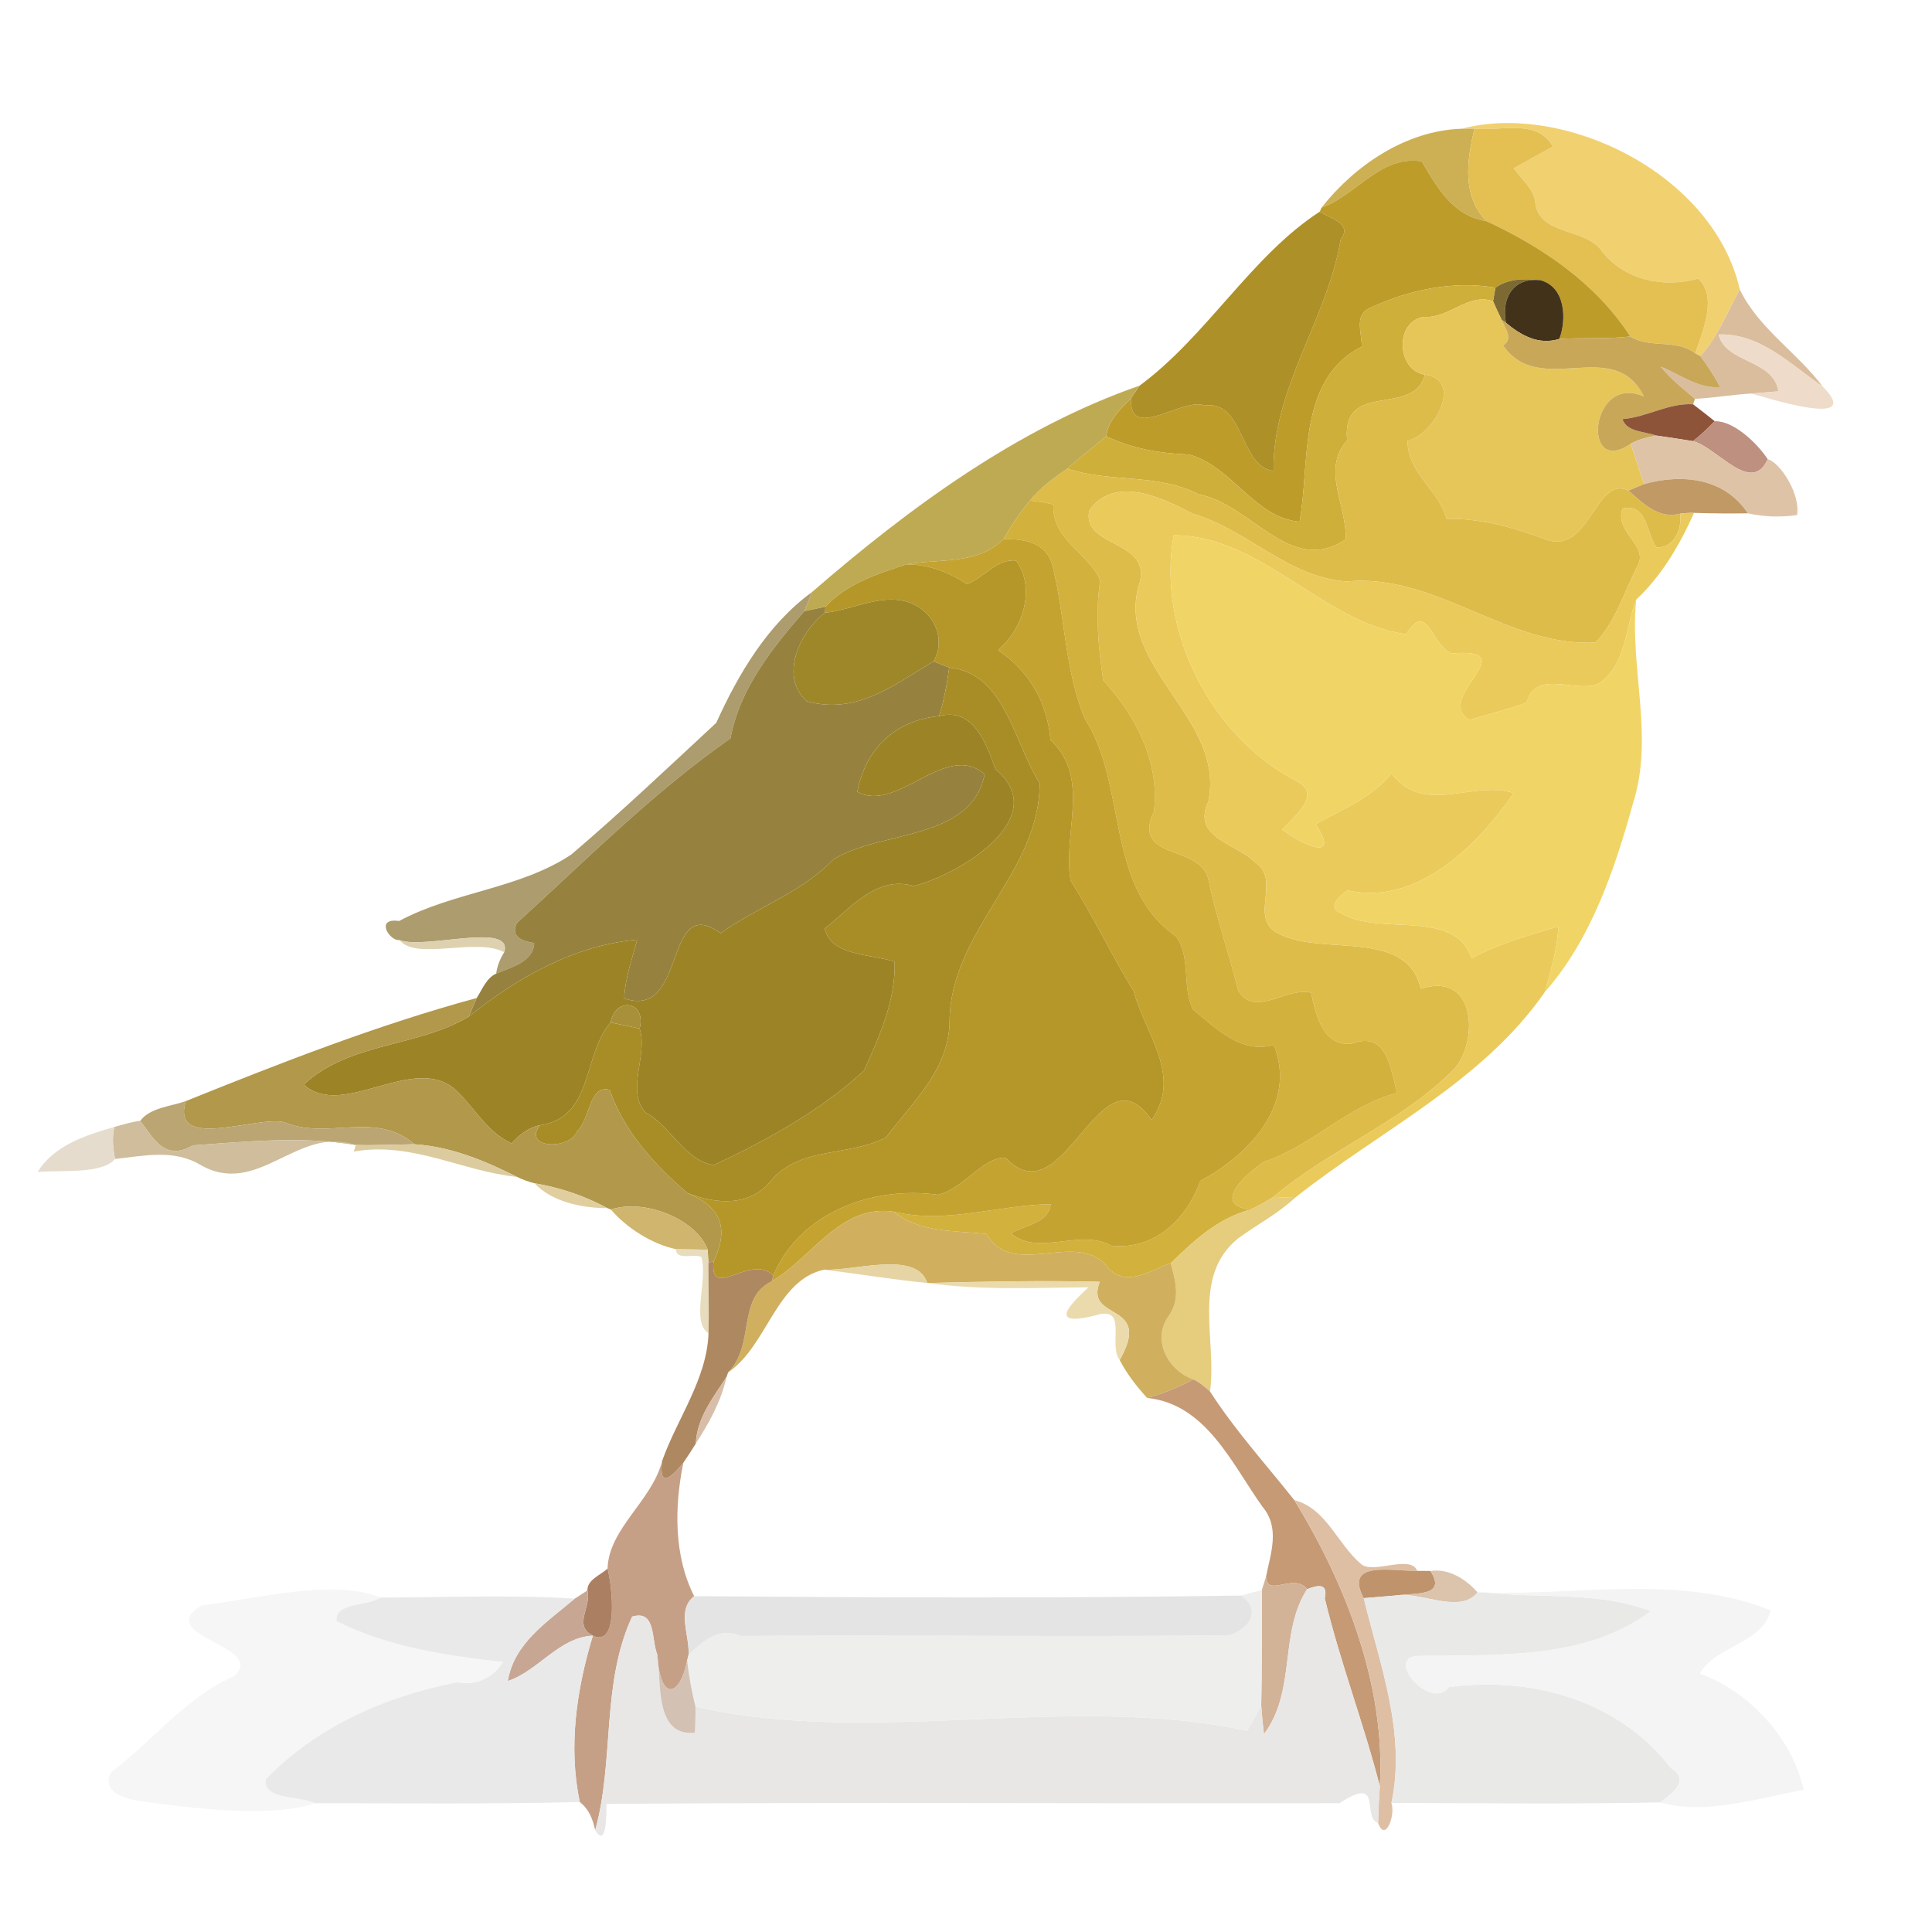 <svg width="400" height="400" viewBox="0 0 300 300" xmlns="http://www.w3.org/2000/svg"><path fill="#f1d070" d="M226.99 19.99c15.75-4.19 39.07 6.89 43.17 24.98-1.97 3.47-3.38 7.36-6.13 10.32l-.79-.43c1.19-3.56 3.47-8.73.47-11.6-5.35 1.48-11.28.31-14.86-4.11-2.52-3.92-9.92-2.42-10.47-7.81-.29-2.15-2.19-3.5-3.31-5.22l6.05-3.37c-2.44-4.37-8.02-2.36-12.16-2.77-.49 0-1.48.01-1.97.01z"/><path fill="#ccb053" d="M205.2 32.25c5.09-6.48 13.04-11.99 21.79-12.26.49 0 1.48-.01 1.97-.01-1.2 4.96-1.97 10.39 1.85 14.36-5.23-.83-7.61-5.19-10.05-9.28-6.37-1.03-10.07 5.22-15.56 7.19z"/><path fill="#e4c053" d="M228.96 19.98c4.14.41 9.72-1.6 12.16 2.77l-6.05 3.37c1.12 1.72 3.02 3.07 3.31 5.22.55 5.39 7.95 3.89 10.47 7.81 3.58 4.42 9.51 5.59 14.86 4.11 3 2.87.72 8.04-.47 11.6-3-2.3-6.94-.67-10.09-2.61-5.27-8.19-13.62-13.88-22.34-17.91-3.82-3.97-3.05-9.4-1.85-14.36z"/><path fill="#bd9c29" d="M205.2 32.25c5.49-1.97 9.19-8.22 15.56-7.19 2.44 4.09 4.82 8.45 10.05 9.28 8.72 4.03 17.07 9.72 22.34 17.91-3.66.42-7.35.16-11.01.37 1.16-3.12.91-8.09-2.95-9.11-2.48-.27-4.92-.29-6.99 1.17-6.49-1.15-13.5.35-19.42 3.12-2.59 1.07-1.29 3.89-1.33 6.02-10.1 5.12-7.98 18.14-9.66 27.19-7-.57-10.51-8.69-17.22-10.44-4.42-.16-8.8-.9-12.8-2.83.33-2.51 2.21-4.22 3.88-5.94-.47 6.97 8.04-.21 11.4 1.17 6.2-.91 5.42 9.54 10.7 10.15-.16-12.92 8.35-23.49 10.43-35.93 1.9-2.51-1.59-3.22-3.24-4.33l.26-.61z"/><path fill="#ad9028" d="M176.96 59.88c10.41-7.67 17.37-20.15 27.98-27.02 1.65 1.11 5.14 1.82 3.24 4.33-2.08 12.44-10.59 23.01-10.43 35.93-5.28-.61-4.5-11.06-10.7-10.15-3.36-1.38-11.87 5.8-11.4-1.17.33-.48.98-1.44 1.31-1.92z"/><path fill="#7d6a33" d="M232.2 44.68c2.07-1.46 4.51-1.44 6.99-1.17-4.24-.46-6.08 2.79-5.35 6.61l-.64-.42c-.49-.96-.94-1.94-1.36-2.93l.36-2.09z"/><path fill="#ceaf3a" d="M212.78 47.8c5.92-2.77 12.93-4.27 19.42-3.12l-.36 2.09c-3.89-1.34-6.85 2.74-10.73 2.43-4.59.7-4.25 8.34.15 8.97-1.75 6.73-12.99.75-12.08 10.22-4.07 4.54.01 10.17-.22 15.36-8.61 5.79-14.72-5.52-22.79-6.98-6.37-3.3-13.77-1.78-20.44-4 1.96-1.74 4.04-3.34 6.04-5.03 4 1.93 8.38 2.67 12.8 2.83 6.71 1.75 10.22 9.87 17.22 10.44 1.68-9.05-.44-22.07 9.66-27.19.04-2.13-1.26-4.95 1.33-6.02z"/><path fill="#413219" d="M233.84 50.12c-.73-3.82 1.11-7.07 5.35-6.61 3.86 1.02 4.11 5.99 2.95 9.11-3.19 1.01-5.92-.51-8.3-2.5z"/><path fill="#d9bd9d" d="M270.16 44.97c2.96 6.08 8.85 9.7 12.87 15.06-4.91-3.37-9.7-8.32-16.16-8.09 1.02 4.47 8.57 3.82 9.27 8.83-1.4.12-2.79.23-4.19.33-2.94.19-5.82.67-8.75.84-1.86-1.58-3.8-3.1-5.34-5.02 3.03 1.21 5.79 3.45 9.23 3.19-.86-1.7-1.92-3.29-3.06-4.82 2.75-2.96 4.16-6.85 6.13-10.32z"/><path fill="#e7c659" d="M221.11 49.2c3.88.31 6.84-3.77 10.73-2.43.42.99.87 1.97 1.36 2.93.48 1.29 1.87 2.91.2 3.94 5.67 8.29 17.21-1.58 21.85 7.92-8.37-3.67-9.77 12.71-2.02 7.34.71 2.08 1.37 4.18 2.07 6.27-.6.25-1.82.76-2.43 1.01-5.17-2.53-6.06 10.46-13.14 7.47-4.8-1.77-9.82-3.18-15.11-3.09-1.26-4.59-5.95-6.88-6.07-12.11 4.14-.9 8.79-9.49 2.71-10.28-4.4-.63-4.74-8.27-.15-8.97z"/><path fill="#c8a759" d="M233.2 49.7l.64.42c2.38 1.99 5.11 3.51 8.3 2.5 3.66-.21 7.35.05 11.01-.37 3.15 1.94 7.09.31 10.09 2.61l.79.43c1.14 1.53 2.2 3.12 3.06 4.82-3.44.26-6.2-1.98-9.23-3.19 1.54 1.92 3.48 3.44 5.34 5.02l-.3.84c-3.76-.25-7.2 2.01-10.97 2.3.68 2.05 3.48 1.89 5.22 2.55-1.34.3-2.72.57-3.92 1.27-7.75 5.37-6.35-11.01 2.02-7.34-4.64-9.5-16.18.37-21.85-7.92 1.67-1.03.28-2.65-.2-3.94z"/><path fill="#eedbc9" d="M266.87 51.94c6.46-.23 11.25 4.72 16.16 8.09 6.69 6.72-9.04 1.62-11.08 1.07 1.4-.1 2.79-.21 4.19-.33-.7-5.01-8.25-4.36-9.27-8.83z"/><path fill="#debc4a" d="M221.26 58.17c6.08.79 1.43 9.38-2.71 10.28.12 5.23 4.81 7.52 6.07 12.11 5.29-.09 10.31 1.32 15.11 3.09 7.08 2.99 7.97-10 13.14-7.47 2.25 1.98 4.72 4.47 8.02 3.58.36 2.31-.96 5.45-3.68 5.23-1.63-2.26-1.4-6.89-5.24-6.03-1.44 3.71 4.37 5.75 2.18 9.15-1.99 3.93-3.29 8.44-6.39 11.67-13.76.69-24.77-10.82-38.65-9.49-9.18-.63-15.42-8.09-23.93-10.52-4.73-2.51-12.08-6.06-16.04-.5-1.25 5.99 10.46 4.38 7.57 12.03-3.03 12.69 13.55 20.22 10.93 33.15-2.69 5.73 4.46 6.49 7.36 9.56 3.88 2.6-.92 8.37 3.18 10.76 6.64 3.94 20.22-.88 22.44 8.76 8.68-2.77 8.91 8.1 5.28 12.36-8.09 8.3-19.61 12.67-28.16 19.97-1.16.71-2.34 1.41-3.59 1.97-6.16-.75-.55-5.71 2.19-7.46 7.49-2.5 12.97-8.73 20.62-10.67-1.06-3.44-1.42-9.73-7.04-7.65-4.53.54-5.62-4.54-6.34-7.91-3.83-.94-8.73 3.99-11.32-.34-1.43-5.8-3.45-11.47-4.63-17.3-1.28-5.44-12.01-2.84-8.45-10.53.95-7.6-2.85-14.9-7.88-20.33-.73-5.16-1.28-10.37-.45-15.53-1.87-4.28-7.6-6.34-7.27-11.79-1.21-.26-2.43-.46-3.66-.59 1.61-2.01 3.7-3.53 5.81-4.96 6.67 2.22 14.07.7 20.44 4 8.07 1.46 14.18 12.77 22.79 6.98.23-5.19-3.85-10.82.22-15.36-.91-9.47 10.33-3.49 12.08-10.22z"/><path fill="#bfaa54" d="M126.07 91.95c14.96-12.96 31.83-25.45 50.89-32.07-.33.48-.98 1.44-1.31 1.92-1.67 1.72-3.55 3.43-3.88 5.94-2 1.69-4.08 3.29-6.04 5.03-2.11 1.43-4.2 2.95-5.81 4.96-1.54 1.88-2.89 3.92-4.12 6.01-4.02 4.01-9.91 2.97-15.06 3.9-4.48 1.47-9.27 2.98-12.56 6.57-1.1.24-2.2.47-3.3.7.41-.98.81-1.97 1.19-2.96z"/><path fill="#8e543a" d="M251.93 65.08c3.77-.29 7.21-2.55 10.97-2.3 1.13.87 2.26 1.73 3.37 2.63-1.08 1.08-2.18 2.16-3.39 3.09-1.91-.32-3.82-.59-5.73-.87-1.74-.66-4.54-.5-5.22-2.55z"/><path fill="#be907f" d="M266.27 65.41c2.78-.11 6.43 3.19 8.22 5.89-2.53 5.66-7.81-1.82-11.61-2.8 1.21-.93 2.31-2.01 3.39-3.09z"/><path fill="#dfc3a7" d="M253.23 68.9c1.2-.7 2.58-.97 3.92-1.27 1.91.28 3.82.55 5.73.87 3.8.98 9.08 8.46 11.61 2.8 1.93.51 5.12 5.41 4.55 8.68-2.61.37-5.15.28-7.64-.27-3.6-5.48-10.17-6.2-16.1-4.54-.7-2.09-1.36-4.19-2.07-6.27z"/><path fill="#c09965" d="M255.3 75.17c5.93-1.66 12.5-.94 16.1 4.54-2.79.04-5.57.02-8.35-.07-.72-.01-1.44.03-2.16.12-3.3.89-5.77-1.6-8.02-3.58.61-.25 1.83-.76 2.43-1.01z"/><path fill="#eaca5b" d="M169.14 79.27c3.96-5.56 11.31-2.01 16.04.5 8.51 2.43 14.75 9.89 23.93 10.52 13.88-1.33 24.89 10.18 38.65 9.49 3.1-3.23 4.4-7.74 6.39-11.67 2.19-3.4-3.62-5.44-2.18-9.15 3.84-.86 3.61 3.77 5.24 6.03 2.72.22 4.04-2.92 3.68-5.23.72-.09 1.44-.13 2.16-.12-2.2 4.92-5.01 9.76-8.98 13.46-1.68 4.29-1.52 10.15-5.79 13.04-3.64 1.6-9.74-2.38-11.22 2.95-2.88 1.08-5.93 1.78-8.87 2.71-5.8-3.39 8.89-11.28-2.72-10.34-3.25-1.09-3.77-8.39-7.11-2.99-12.66-1.59-22.56-15.4-36.11-15.35-2.65 14.49 5.6 31.33 19.37 38.32 3.62 2.1-.85 5.5-2.52 7.4 3.28 2.41 9.12 5.11 5.2-.85 4.1-2.35 8.66-4.04 11.77-7.88 5.11 6.63 12.35.98 18.99 3.03-5.41 7.88-14.96 17.63-25.8 15.11-1.12.8-3.34 2.59-1.09 3.51 5.92 3.73 17.64-.9 20.35 7.07 4.21-2.33 8.87-3.58 13.46-4.97-.14 3.5-1.2 6.82-2.09 10.17-9.72 14.04-25.74 21.57-38.83 31.98-.83-.03-2.49-.11-3.32-.15 8.55-7.3 20.07-11.67 28.16-19.97 3.63-4.26 3.4-15.13-5.28-12.36-2.22-9.64-15.8-4.82-22.44-8.76-4.1-2.39.7-8.16-3.18-10.76-2.9-3.07-10.05-3.83-7.36-9.56 2.62-12.93-13.96-20.46-10.93-33.15 2.89-7.65-8.82-6.04-7.57-12.03z"/><path fill="#d2b13c" d="M155.8 83.74c1.23-2.09 2.58-4.13 4.12-6.01 1.23.13 2.45.33 3.66.59-.33 5.45 5.4 7.51 7.27 11.79-.83 5.16-.28 10.37.45 15.53 5.03 5.43 8.83 12.73 7.88 20.33-3.56 7.69 7.17 5.09 8.45 10.53 1.18 5.83 3.2 11.5 4.63 17.3 2.59 4.33 7.49-.6 11.32.34.72 3.37 1.81 8.45 6.34 7.91 5.62-2.08 5.98 4.21 7.04 7.65-7.65 1.94-13.13 8.17-20.62 10.67-2.74 1.75-8.35 6.71-2.19 7.46-5.04 1.34-8.74 4.79-12.36 8.31-3.45 1.21-7.25 4.1-10.11.24-4.99-5.23-14.46 2.25-18.49-4.77-4.98-.55-10.32-.15-14.43-3.46 8.24 1.98 16.19-1.07 24.39-1.16-.32 2.96-4.01 3.25-6.14 4.52 4.07 3.65 10.76-.81 15.59 1.93 6.74.66 11.64-4.11 13.78-10.07 7.55-4.03 15.1-11.94 11.41-21.13-5.05 1.47-8.95-2.54-12.55-5.49-1.74-3.57-.27-8.02-2.61-11.35-11.1-7.63-7.51-23.48-14.18-33.8-3.17-7.61-3.03-16.08-5.08-23.97-.95-3.42-4.49-4.02-7.57-3.89z"/><path fill="#f1d466" d="M182.25 83.12c13.55-.05 23.45 13.76 36.11 15.35 3.34-5.4 3.86 1.9 7.11 2.99 11.61-.94-3.08 6.95 2.72 10.34 2.94-.93 5.99-1.63 8.87-2.71 1.48-5.33 7.58-1.35 11.22-2.95 4.27-2.89 4.11-8.75 5.79-13.04-1.07 10.54 2.81 21.23-.48 31.58-2.86 10.34-6.55 21.25-13.7 29.35.89-3.35 1.95-6.67 2.09-10.17-4.59 1.39-9.25 2.64-13.46 4.97-2.71-7.97-14.43-3.34-20.35-7.07-2.25-.92-.03-2.71 1.09-3.51 10.84 2.52 20.39-7.23 25.8-15.11-6.64-2.05-13.88 3.6-18.99-3.03-3.11 3.84-7.67 5.53-11.77 7.88 3.92 5.96-1.92 3.26-5.2.85 1.67-1.9 6.14-5.3 2.52-7.4-13.77-6.99-22.02-23.83-19.37-38.32z"/><path fill="#c5a330" d="M140.74 87.64c5.15-.93 11.04.11 15.06-3.9 3.08-.13 6.62.47 7.57 3.89 2.05 7.89 1.91 16.36 5.08 23.97 6.67 10.32 3.08 26.17 14.18 33.8 2.34 3.33.87 7.78 2.61 11.35 3.6 2.95 7.5 6.96 12.55 5.49 3.69 9.19-3.86 17.1-11.41 21.13-2.14 5.96-7.04 10.73-13.78 10.07-4.83-2.74-11.52 1.72-15.59-1.93 2.13-1.27 5.82-1.56 6.14-4.52-8.2.09-16.15 3.14-24.39 1.16-8.25-1.22-12.71 7.18-18.91 10.8l.22-.88c4.18-9.92 15.55-13.93 25.57-12.55 3.9-.84 6.98-5.93 10.51-5.75 9.09 9.69 14.57-17.66 22.67-5.85 4.83-6.87-.99-13.3-2.77-19.98-3.45-5.64-6.28-11.62-9.81-17.22-1.26-7.37 3.2-16-3.12-21.8-.48-5.76-3.25-10.68-8.15-13.97 3.91-3.33 5.91-9.65 2.8-13.9-3.03-.32-4.97 2.67-7.62 3.65-2.82-1.86-5.98-3.09-9.41-3.06z"/><path fill="#b59729" d="M150.15 90.7c2.65-.98 4.59-3.97 7.62-3.65 3.11 4.25 1.11 10.57-2.8 13.9 4.9 3.29 7.67 8.21 8.15 13.97 6.32 5.8 1.86 14.43 3.12 21.8 3.53 5.6 6.36 11.58 9.81 17.22 1.78 6.68 7.6 13.11 2.77 19.98-8.1-11.81-13.58 15.54-22.67 5.85-3.53-.18-6.61 4.91-10.51 5.75-10.02-1.38-21.39 2.63-25.57 12.55-3.4-3.54-9.92 4.05-9.27-2.17 2.26-4.83 1.57-8.31-4.05-10.63 4.6 1.76 9.91 2.18 13.25-2.27 4.59-4.99 11.98-3.41 17.6-6.41 4.18-5.56 9.88-10.61 9.85-18.2.25-14 14.02-22.95 13.99-36.77-4.04-6.34-5.34-17.11-14.05-17.96l-2.45-.96c1.92-3.21.32-7.17-2.89-8.77-4.57-2.26-9.35.78-13.97 1.22l.1-.94c3.29-3.59 8.08-5.1 12.56-6.57 3.43-.03 6.59 1.2 9.41 3.06z"/><path fill="#ac9c6e" d="M111.22 112.24c3.45-7.62 7.97-15.27 14.85-20.29-.38.99-.78 1.98-1.19 2.96-5 5.75-10.03 12.06-11.45 19.74-12.04 8.41-22.35 18.84-33.18 28.68-1.02 2.2.88 2.8 2.7 3.1-.14 2.97-3.66 3.78-5.91 4.75.18-1.2.6-2.3 1.26-3.32 1.45-4.81-12.42-.36-16.26-1.89-1.51.23-3.92-3.51-.06-2.96 8.49-4.55 18.68-4.98 26.72-10.31 7.72-6.57 15.1-13.58 22.52-20.46z"/><path fill="#9d8729" d="M128.08 95.15c4.62-.44 9.4-3.48 13.97-1.22 3.21 1.6 4.81 5.56 2.89 8.77-6.05 3.61-11.97 8.36-19.65 6.19-4.32-3.82-1.13-10.71 2.79-13.74z"/><path fill="#96823e" d="M124.88 94.91c1.1-.23 2.2-.46 3.3-.7l-.1.94c-3.92 3.03-7.11 9.92-2.79 13.74 7.68 2.17 13.6-2.58 19.65-6.19l2.45.96c-.34 2.55-.8 5.08-1.56 7.53-6.93.7-11.42 5.13-12.72 11.77 6.24 3.38 13.78-7.99 19.78-2.73-2.05 10.39-16.31 8.69-23.49 13.23-4.92 5.14-11.82 7.37-17.5 11.45-8.95-6.48-5.1 13.52-14.97 10.12.12-3.17 1.24-6.1 2.01-9.12-9.84.89-18.69 5.94-26.16 11.96.41-.97.82-1.94 1.24-2.9.85-1.33 1.53-3.12 3.02-3.79 2.25-.97 5.77-1.78 5.91-4.75-1.82-.3-3.72-.9-2.7-3.1 10.83-9.84 21.14-20.27 33.18-28.68 1.42-7.68 6.45-13.99 11.45-19.74z"/><path fill="#a88d27" d="M147.39 103.66c8.71.85 10.01 11.62 14.05 17.96.03 13.82-13.74 22.77-13.99 36.77.03 7.59-5.67 12.64-9.85 18.2-5.62 3-13.01 1.42-17.6 6.41-3.34 4.45-8.65 4.03-13.25 2.27-5.11-4.41-9.84-9.55-12.08-16.03-3.21-.95-3.09 4.78-5.04 6.38-1.13 3.04-8.56 2.73-5.81-.89 8.37-1.2 6.57-10.8 10.99-15.96 1.51.29 3.01.61 4.51.95 1.35 4.05-2.22 9.77.95 13.04 3.81 2.01 6.16 7.61 10.61 8.13 8.24-3.87 16.73-8.55 23.3-14.67 2.38-5.33 4.94-10.94 4.73-16.9-3.57-1.19-9.83-.81-10.85-5.13 4.03-3.17 8.07-8.31 13.82-6.61 7.41-1.89 21.59-10.73 12.72-18.11-1.47-3.98-3.37-9.66-8.77-8.28.76-2.45 1.22-4.98 1.56-7.53z"/><path fill="#9c8426" d="M133.11 122.96c1.3-6.64 5.79-11.07 12.72-11.77 5.4-1.38 7.3 4.3 8.77 8.28 8.87 7.38-5.31 16.22-12.72 18.11-5.75-1.7-9.79 3.44-13.82 6.61 1.02 4.32 7.28 3.94 10.85 5.13.21 5.96-2.35 11.57-4.73 16.9-6.57 6.12-15.06 10.8-23.3 14.67-4.45-.52-6.8-6.12-10.61-8.13-3.17-3.27.4-8.99-.95-13.04 1.09-4.28-3.72-5.01-4.51-.95-4.42 5.16-2.62 14.76-10.99 15.96-1.8.37-3.17 1.49-4.37 2.81-3.77-1.66-5.78-5.56-8.67-8.28-6.53-5.86-17.6 4.68-23.62-.85 7.07-6.58 17.56-5.77 25.62-10.54 7.47-6.02 16.32-11.07 26.16-11.96-.77 3.02-1.89 5.95-2.01 9.12 9.87 3.4 6.02-16.6 14.97-10.12 5.68-4.08 12.58-6.31 17.5-11.45 7.18-4.54 21.44-2.84 23.49-13.23-6-5.26-13.54 6.11-19.78 2.73z"/><path fill="#ded1af" d="M62.04 145.97c3.84 1.53 17.71-2.92 16.26 1.89-4.36-2.34-13.72 1.36-16.26-1.89z"/><path fill="#b1984a" d="M28.85 170.98c14.8-5.96 29.75-11.82 45.17-16.01-.42.96-.83 1.93-1.24 2.9-8.06 4.77-18.55 3.96-25.62 10.54 6.02 5.53 17.09-5.01 23.62.85 2.89 2.72 4.9 6.62 8.67 8.28 1.2-1.32 2.57-2.44 4.37-2.81-2.75 3.62 4.68 3.93 5.81.89 1.95-1.6 1.83-7.33 5.04-6.38 2.24 6.48 6.97 11.62 12.08 16.03 5.62 2.32 6.31 5.8 4.05 10.63l-.8.13c-.02-.5-.08-1.49-.11-1.98-1.79-4.77-9.85-7.97-15.02-6.23l-.58-.23c-3.51-1.9-7.34-3.19-11.28-3.85-.94-.23-1.85-.56-2.72-.99-5.01-2.51-10.27-4.7-15.94-5.07-6.08-5.29-13.53-.58-20.23-3.43-4.46-.99-17.65 4.57-15.27-3.27z"/><path fill="#a79039" d="M94.81 158.77c.79-4.06 5.6-3.33 4.51.95-1.5-.34-3-.66-4.51-.95z"/><path fill="#bba572" d="M21.77 174.04c1.55-2.06 4.72-2.22 7.08-3.06-2.38 7.84 10.81 2.28 15.27 3.27 6.7 2.85 14.15-1.86 20.23 3.43-3.04.04-6.07.2-9.1.11-8.4-1.4-16.88-.53-25.3.06-4.4 2.61-6.23-1.27-8.18-3.81z"/><path fill="#cfbd9c" d="M17.78 174.98c1.32-.36 2.63-.77 3.99-.94 1.95 2.54 3.78 6.42 8.18 3.81 8.42-.59 16.9-1.46 25.3-.06-9.08-3.13-15.21 8.3-24.2 3.05-4.14-2.43-8.75-1.35-13.19-.88-.31-1.65-.51-3.34-.08-4.98z"/><path fill="#e5dccd" d="M5.85 181.98c2.54-4.15 7.49-5.71 11.93-7-.43 1.64-.23 3.33.08 4.98-2.01 2.4-8.23 1.7-12.01 2.02z"/><path fill="#dccb9e" d="M55.25 177.79c3.03.09 6.06-.07 9.1-.11 5.67.37 10.93 2.56 15.94 5.07-8.56-.87-16.3-5.52-25.35-3.94l.31-1.02z"/><path fill="#e0ce9f" d="M83.01 183.74c3.94.66 7.77 1.95 11.28 3.85-3.88.03-8.7-1.01-11.28-3.85z"/><path fill="#e6cc7d" d="M194.15 187.83c1.25-.56 2.43-1.26 3.59-1.97.83.04 2.49.12 3.32.15-2.65 2.47-5.9 4.16-8.8 6.28-7.3 5.92-3.26 15.75-4.37 23.78-.8-.72-1.63-1.43-2.6-1.89-3.91-1.35-6.47-6.14-3.84-9.78 1.89-2.67 1.11-5.43.34-8.26 3.62-3.52 7.32-6.97 12.36-8.31z"/><path fill="#cfb56d" d="M94.87 187.82c5.17-1.74 13.23 1.46 15.02 6.23-1.65-.03-3.29-.05-4.93-.08-3.75-.79-7.69-3.33-10.09-6.15z"/><path fill="#d0b05e" d="M119.85 198.95c6.2-3.62 10.66-12.02 18.91-10.8 4.11 3.31 9.45 2.91 14.43 3.46 4.03 7.02 13.5-.46 18.49 4.77 2.86 3.86 6.66.97 10.11-.24.77 2.83 1.55 5.59-.34 8.26-2.63 3.64-.07 8.43 3.84 9.78-2.27 1.23-4.66 2.23-7.16 2.89-1.65-1.79-3.15-3.73-4.27-5.89 5.27-9.19-5.55-5.91-3.09-12.14-8.93-.23-17.86-.03-26.79.18-1.66-5.12-11.33-1.81-16-2.07-7.48 1.62-8.79 11.78-14.91 15.95 4.25-4.33 1.29-11.52 6.78-14.15z"/><path fill="#e8dcbe" d="M104.96 193.97c1.64.03 3.28.05 4.93.08.03.49.09 1.48.11 1.98 0 3.65.11 7.33.02 10.99-2.79-1.7-.05-8.39-1.11-11.84-1.17-.58-3.92.63-3.95-1.21z"/><path fill="#ae8860" d="M110 196.03l.8-.13c-.65 6.22 5.87-1.37 9.27 2.17l-.22.88c-5.49 2.63-2.53 9.82-6.78 14.15l-.27.74c-2.07 3.17-4.59 6.36-4.75 10.31-.62 1.01-1.27 2-1.94 2.98-1.82 2.25-3.85 4.15-3.3-.27 2.33-6.58 6.95-12.67 7.21-19.84.09-3.66-.02-7.34-.02-10.99z"/><path fill="#e6d4a4" d="M127.98 197.15c4.67.26 14.34-3.05 16 2.07-5.35-.52-10.66-1.41-16-2.07z"/><path fill="#ebdaac" d="M143.98 199.22c8.93-.21 17.86-.41 26.79-.18-2.46 6.23 8.36 2.95 3.09 12.14-1.74-2.25 1.07-7.85-2.96-7.14-9.32 2.57-3.88-2.25-1.87-4.15-8.35.07-16.75.5-25.05-.67z"/><path fill="#d8bea9" d="M108.05 224.15c.16-3.95 2.68-7.14 4.75-10.31-.8 3.74-2.7 7.12-4.75 10.31z"/><path fill="#c59a75" d="M185.29 214.18c.97.46 1.8 1.17 2.6 1.89 3.86 6 8.67 11.29 13.08 16.86 8.08 13.13 14.21 28.97 13.29 44.45-2.46-9.66-6.19-19.35-8.55-29.18.53-2.38-1.02-2.11-2.73-1.44-2.03-2.62-6.3 1.4-6.39-1.95.73-3.64 2.21-7.57-.55-10.84-4.71-6.58-8.73-15.96-17.91-16.9 2.5-.66 4.89-1.66 7.16-2.89z"/><path fill="#c6a086" d="M94.34 243.56c.2-6.26 6.93-10.52 8.47-16.7-.55 4.42 1.48 2.52 3.3.27-1.39 6.81-1.51 14.41 1.68 20.72-2.77 2.17-.69 6.03-.87 9.1l-.21.86c-.98 5.32-4.15 6.98-4.67-.96-.93-2.31-.15-6.92-3.88-5.82-4.83 10.38-2.72 22.33-5.74 33.18-.36-1.71-.97-3.3-2.39-4.39-1.82-8.56-.5-17.54 2.03-25.83 3.98 1.82 3.07-7.26 2.28-10.43z"/><path fill="#debfa4" d="M200.97 232.93c5.01 1.32 6.66 6.76 10.3 9.86 1.71 1.79 7.77-1.51 8.79 1.13-3.98.08-11.39-1.69-8.3 4.24 2.53 10.39 6.61 21.01 4.3 31.8.66 1.89-.94 6.23-2.07 3.11.05-1.9.13-3.8.27-5.69.92-15.48-5.21-31.32-13.29-44.45z"/><path fill="#ab7f62" d="M91.21 246.97c-.05-1.68 2.08-2.4 3.13-3.41.79 3.17 1.7 12.25-2.28 10.43-3.15-1.63-.16-4.45-.85-7.02z"/><path fill="#bf936b" d="M211.76 248.16c-3.09-5.93 4.32-4.16 8.3-4.24.51.01 1.54.02 2.05.02 2.58 3.97-2.23 3.38-5.33 3.8-1.68.15-3.35.28-5.02.42z"/><path fill="#dbc3ac" d="M222.11 243.94c2.88-.43 5.5 1.27 7.33 3.32-2.76 3.45-8.77-.14-12.66.48 3.1-.42 7.91.17 5.33-3.8z"/><path fill="#d2b398" d="M195.94 246.9c.16-.52.49-1.57.65-2.09.09 3.35 4.36-.67 6.39 1.95-4.4 6.78-1.65 15.79-6.71 22.51a95.6 95.6 0 0 1-.43-4.48c.12-5.97.1-11.93.1-17.89z"/><path fill="#e8e7e6" d="M202.98 246.76c1.71-.67 3.26-.94 2.73 1.44 2.36 9.83 6.09 19.52 8.55 29.18-.14 1.89-.22 3.79-.27 5.69-2.64-.88.9-7.58-6-3.07-37.94.09-75.89-.18-113.82.11.02 4.64-.56 6.01-1.75 4.1 3.02-10.85.91-22.8 5.74-33.18 3.73-1.1 2.95 3.51 3.88 5.82.73 3.78-.62 12.87 5.86 12.21.08-1.35.11-2.71.09-4.06 27.44 6.31 57.74-2.23 85.65 3.75.79-1.29 1.49-2.62 2.2-3.96.11 1.5.25 2.99.43 4.48 5.06-6.72 2.31-15.73 6.71-22.51z"/><path fill="#f6f6f6" d="M31.28 249.3c8.8-1.08 20.51-4.2 27.81-1.23-2.02 1.39-7.19.71-6.81 3.67 7.98 4.02 17.09 5.35 25.86 6.34-1.46 2.34-4.16 3.77-7.1 3.15-11.02 2.1-21.9 6.88-29.75 15.05-.56 3.26 5.32 2.54 7.65 3.72-7.12 2.33-18.77.83-27.63-.38-2.23-.44-5.45-1.41-4.14-4.35 6.51-4.9 11.56-11.63 19.14-14.98 5.43-4.69-12.76-6.23-5.03-10.99z"/><path fill="#c7a793" d="M89.25 248.23c.49-.31 1.47-.94 1.96-1.26.69 2.57-2.3 5.39.85 7.02-5.26.25-8.4 5.41-13.21 7.05.96-5.91 6.16-9.21 10.4-12.81z"/><path fill="#eeeeed" d="M192.73 247.76c1.06-.3 2.14-.59 3.21-.86 0 5.96.02 11.92-.1 17.89-.71 1.34-1.41 2.67-2.2 3.96-27.91-5.98-58.21 2.56-85.65-3.75-.58-2.37-1.04-4.77-1.28-7.19l.21-.86c2.18-1.98 4.57-4.43 8.08-2.92 25.3-.22 50.61.2 75.91-.12 3.06-.97 5.07-3.87 1.82-6.15z"/><path fill="#e9e9e8" d="M229.44 247.26c.33.01.99.02 1.32.03 8.54.96 17.36-.23 25.59 2.88-10.16 7.71-24.23 6.73-36.24 6.97-5.18.27 2.09 8.6 4.88 4.83 12.78-1.73 26.45 2.07 34.47 12.58 3.12 1.81.15 3.95-1.63 5.32-13.92.3-27.85.12-41.77.09 2.31-10.79-1.77-21.41-4.3-31.8 1.67-.14 3.34-.27 5.02-.42 3.89-.62 9.9 2.97 12.66-.48z"/><path fill="#f4f4f4" d="M230.76 247.29c14.63.44 30.25-2.87 44.22 2.78-1.44 5.24-8.44 5.37-11.04 9.79 7.86 2.91 14.37 10.1 16.14 18.07-7.06 1.28-15.34 3.98-22.25 1.94 1.78-1.37 4.75-3.51 1.63-5.32-8.02-10.51-21.69-14.31-34.47-12.58-2.79 3.77-10.06-4.56-4.88-4.83 12.01-.24 26.08.74 36.24-6.97-8.23-3.11-17.05-1.92-25.59-2.88z"/><path fill="#eae9e9" d="M52.28 251.74c-.38-2.96 4.79-2.28 6.81-3.67 10.04-.03 20.13-.45 30.16.16-4.24 3.6-9.44 6.9-10.4 12.81 4.81-1.64 7.95-6.8 13.21-7.05-2.53 8.29-3.85 17.27-2.03 25.83-13.69.33-27.39.2-41.09.18-2.33-1.18-8.21-.46-7.65-3.72 7.85-8.17 18.73-12.95 29.75-15.05 2.94.62 5.64-.81 7.1-3.15-8.77-.99-17.88-2.32-25.86-6.34z"/><path fill="#e5e4e4" d="M106.92 256.95c.18-3.07-1.9-6.93.87-9.1 28.31.22 56.63.34 84.94-.09 3.25 2.28 1.24 5.18-1.82 6.15-25.3.32-50.61-.1-75.91.12-3.51-1.51-5.9.94-8.08 2.92z"/><path fill="#d3c1b3" d="M102.04 256.85c.52 7.94 3.69 6.28 4.67.96.24 2.42.7 4.82 1.28 7.19.02 1.35-.01 2.71-.09 4.06-6.48.66-5.13-8.43-5.86-12.21z"/></svg>